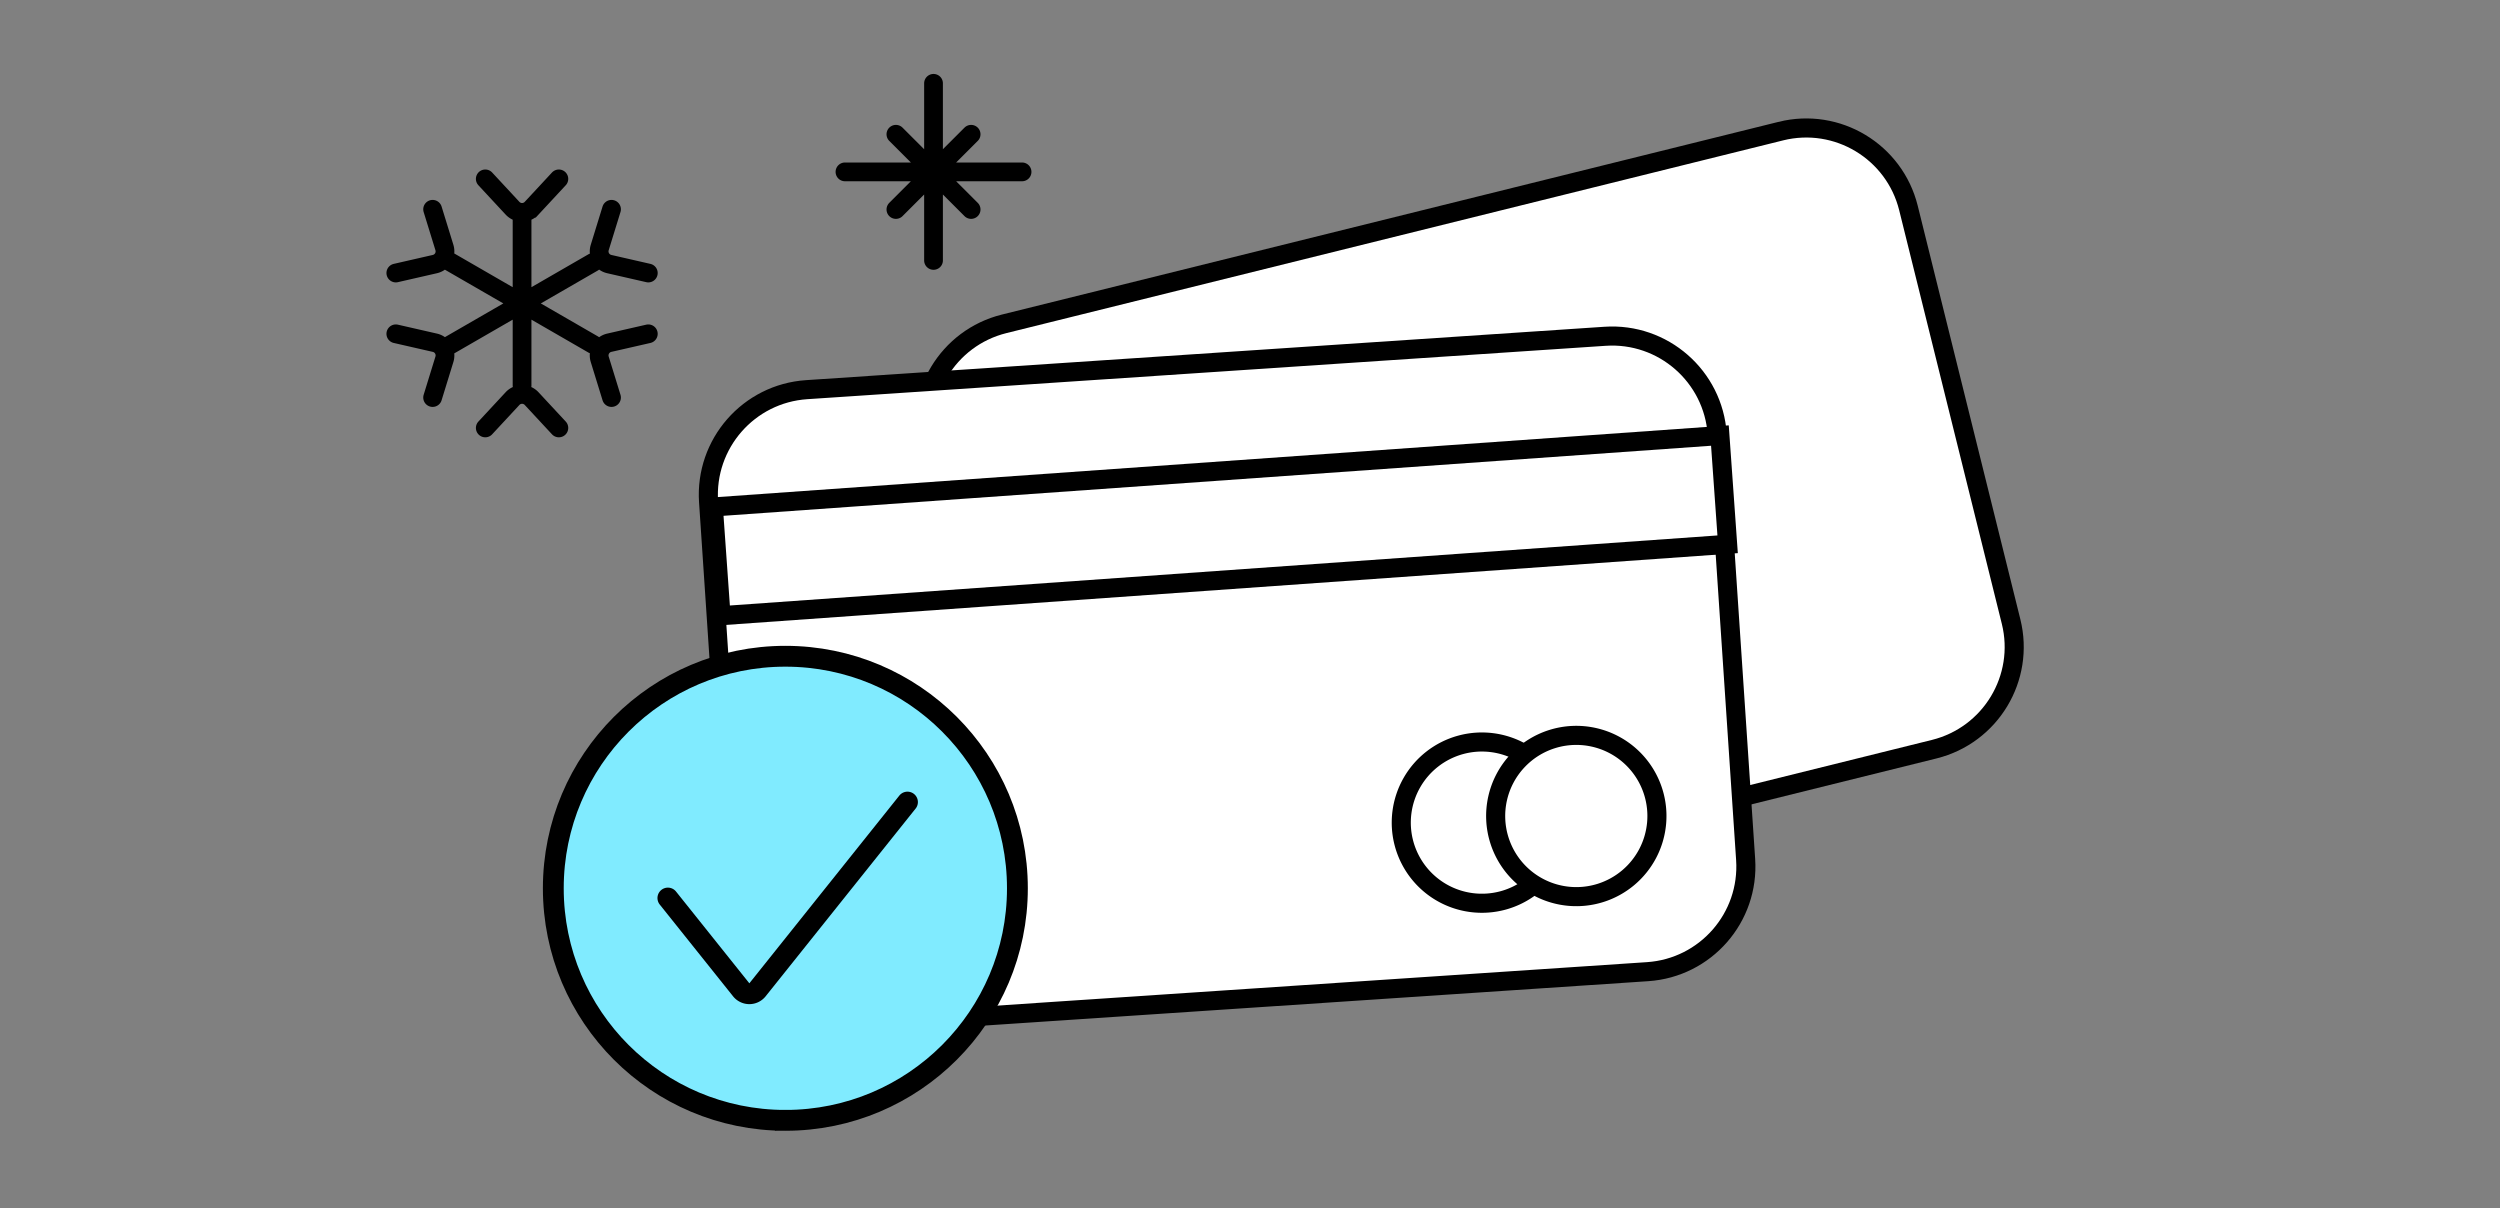 <svg width="240" height="116" fill="none" xmlns="http://www.w3.org/2000/svg"><rect width="100%" height="100%" fill="#808080" stroke="none"/><g clip-path="url(#a)" stroke="#000"><path d="m170.963 12.587-74.56 18.5c-5.421 1.346-8.725 6.83-7.38 12.25l9.852 39.706c1.345 5.42 6.83 8.724 12.25 7.38l74.561-18.502c5.42-1.345 8.724-6.829 7.379-12.25l-9.853-39.705c-1.345-5.42-6.829-8.724-12.249-7.38Z" fill="#fff" stroke-width="1.832" stroke-miterlimit="10"/><path d="m154.088 32.283-76.65 5.125c-5.573.373-9.788 5.192-9.415 10.764l2.73 40.82c.372 5.571 5.191 9.786 10.763 9.414l76.651-5.126c5.572-.372 9.787-5.191 9.415-10.764l-2.73-40.819c-.372-5.572-5.192-9.787-10.764-9.414Z" fill="#fff" stroke-width="1.832" stroke-miterlimit="10"/><path d="M144.294 86.441a7.74 7.74 0 0 0 5.437-9.5 7.74 7.74 0 1 0-5.437 9.5Z" fill="#fff" stroke-width="1.832" stroke-miterlimit="10"/><path d="M153.656 85.718a7.74 7.74 0 0 0 5.05-9.712 7.74 7.74 0 1 0-14.762 4.662 7.74 7.74 0 0 0 9.712 5.05ZM165.111 41.813l-96.632 6.855.74 10.439 96.633-6.855-.741-10.439Z" fill="#fff" stroke-width="1.832" stroke-miterlimit="10"/><path d="M75.394 107.554c12.304 0 22.277-9.974 22.277-22.277S87.698 63 75.394 63c-12.303 0-22.277 9.974-22.277 22.277s9.974 22.277 22.277 22.277Z" fill="#80EBFF" stroke-width="2" stroke-miterlimit="10"/><path d="m64.117 86.212 7.04 8.81a1 1 0 0 0 1.562 0L87.117 77" stroke-width="2" stroke-linecap="round"/><path d="m46.587 41.081 2.616-2.817a1.25 1.25 0 0 1 1.831 0l2.616 2.817M53.65 17.173l-2.615 2.817a1.25 1.25 0 0 1-1.832 0l-2.616-2.817M50.118 21v16M62.237 26.21l-3.748-.858a1.25 1.25 0 0 1-.916-1.586l1.132-3.674M38 32.046l3.748.857a1.25 1.25 0 0 1 .916 1.586l-1.132 3.674M43.08 33.192l13.857-8M58.705 38.163l-1.132-3.674a1.25 1.25 0 0 1 .916-1.586l3.748-.857M41.532 20.092l1.132 3.674a1.25 1.25 0 0 1-.916 1.586L38 26.21M43.08 25.065l13.856 8M89.618 8v17M81.117 16.5h17M86.007 20.11l7.22-7.22M93.227 20.11l-7.22-7.22" stroke-width="1.8" stroke-linecap="round"/></g><defs><clipPath id="a"><path fill="#fff" d="M0 0h240v116H0z"/></clipPath></defs></svg>
